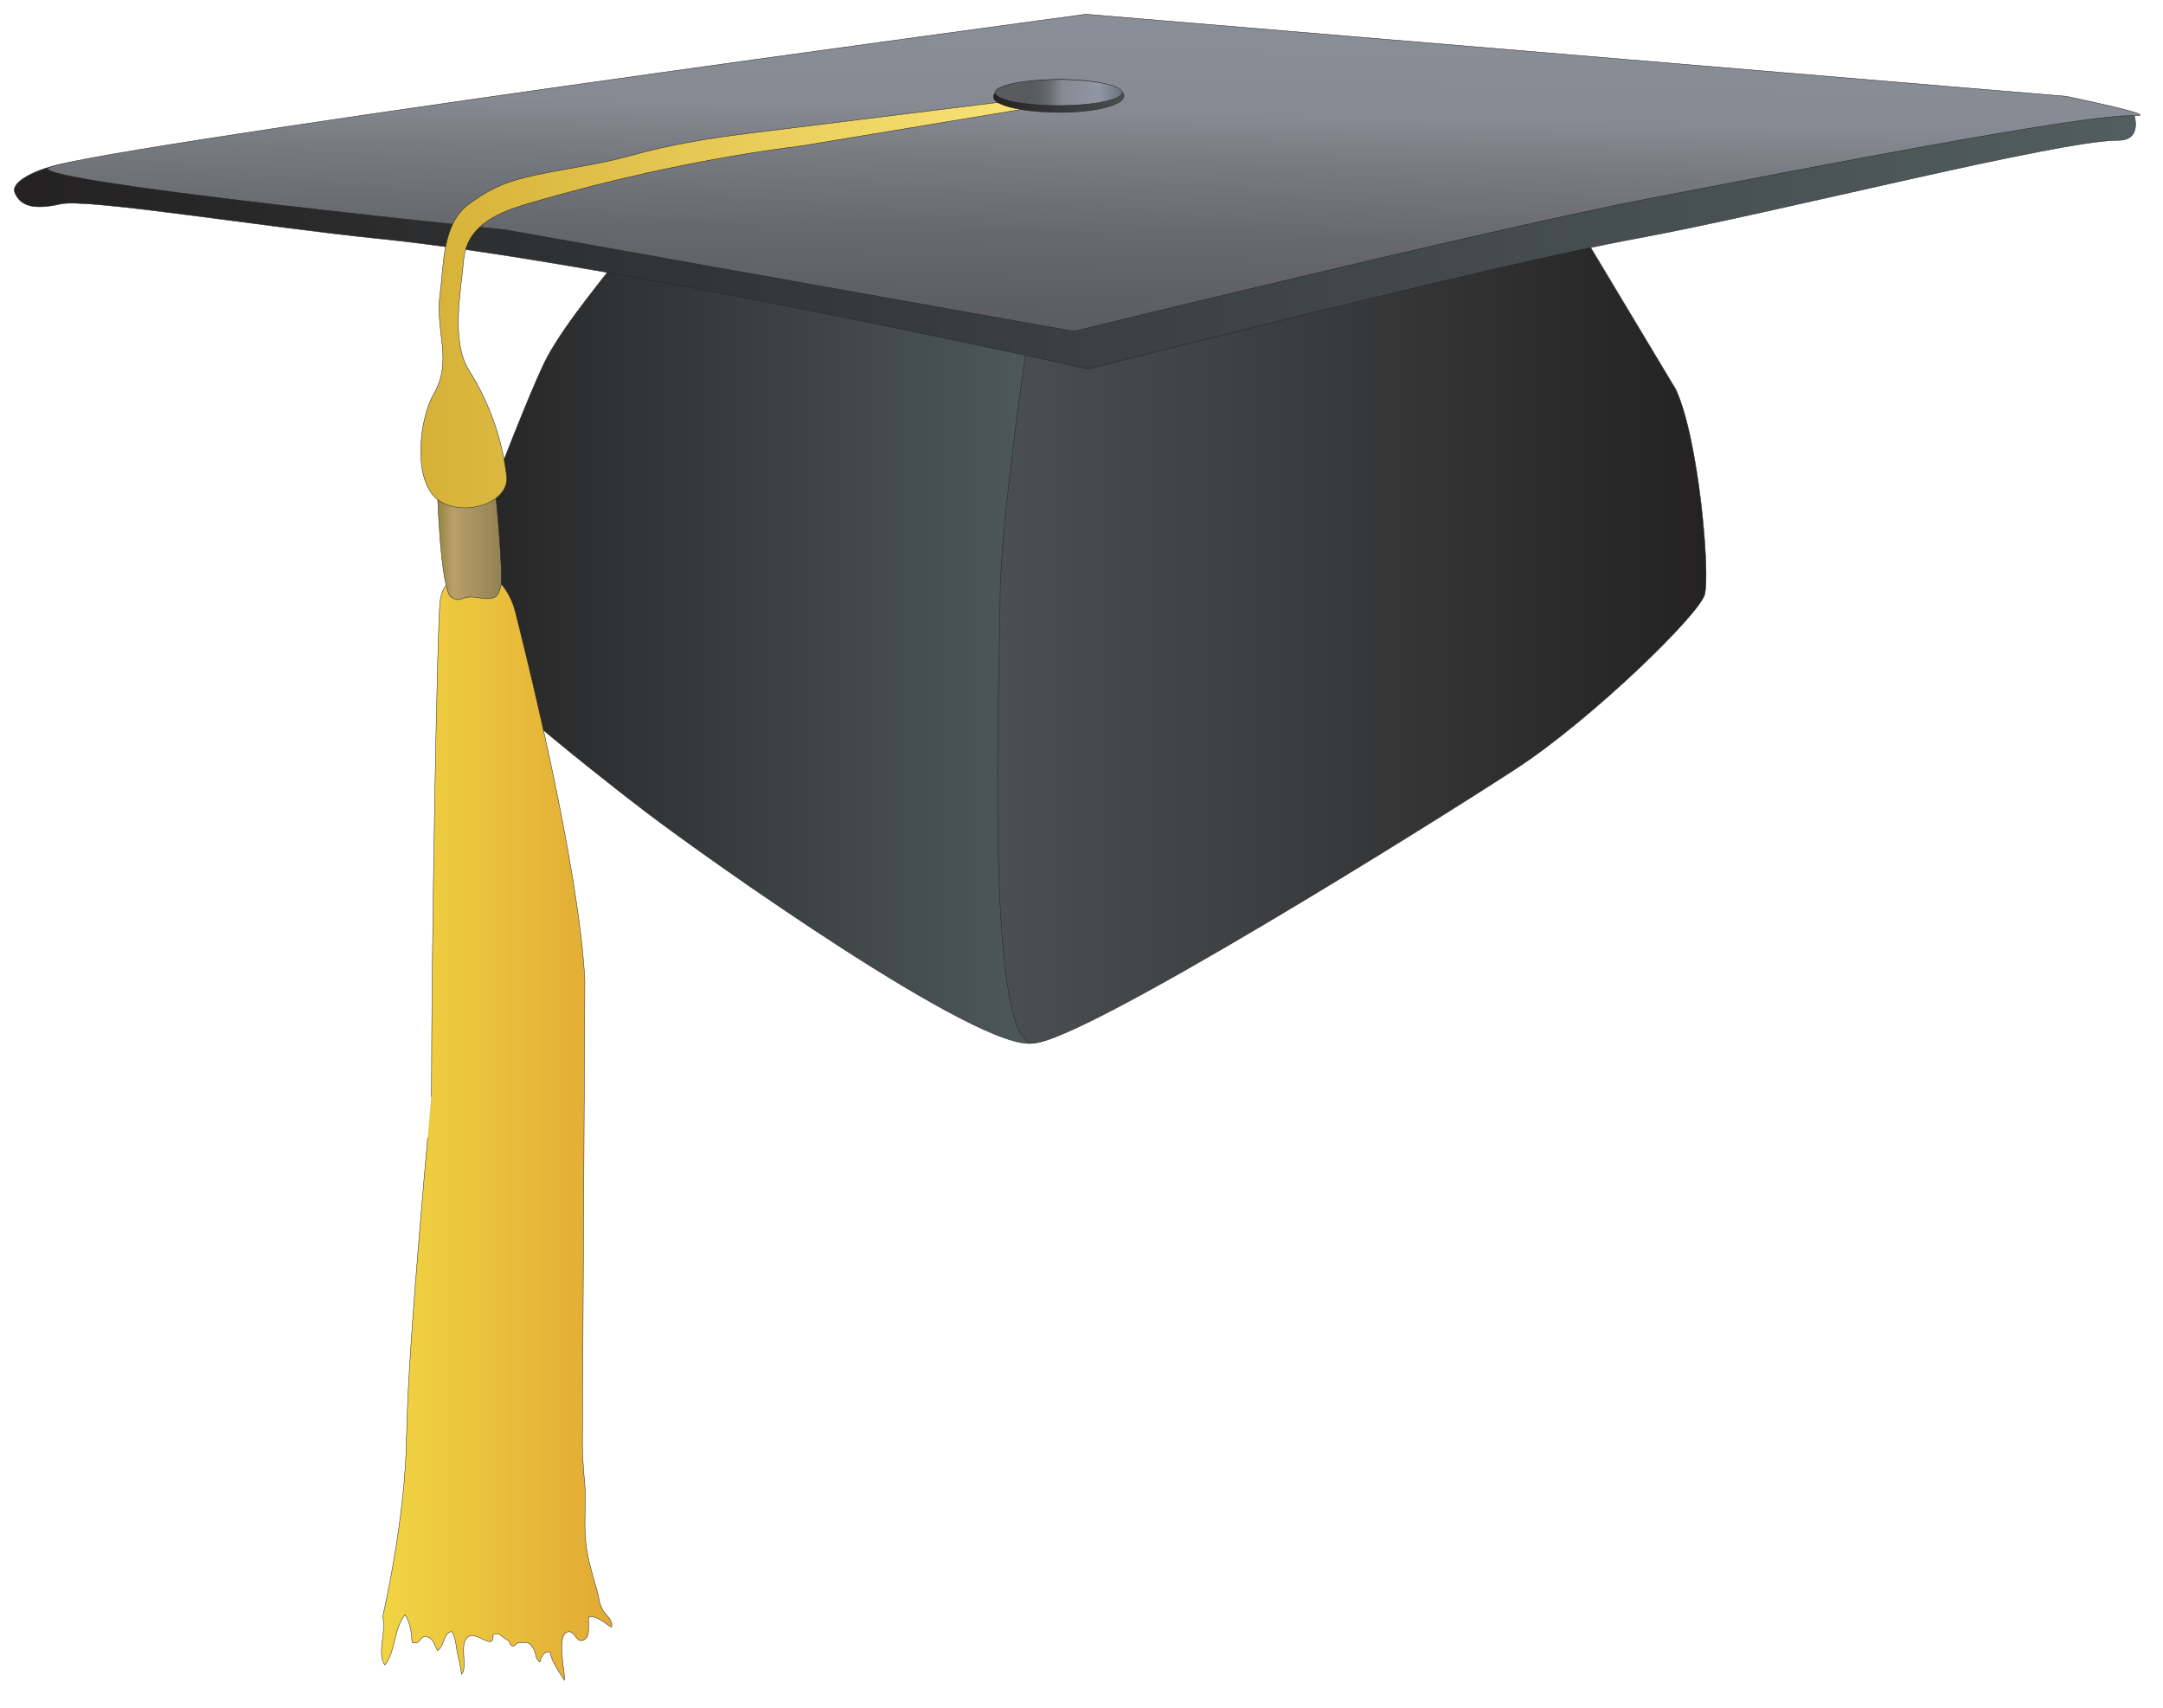<svg xmlns="http://www.w3.org/2000/svg" xmlns:xlink="http://www.w3.org/1999/xlink" viewBox="0 0 76 60" fill="#fff" fill-rule="evenodd" stroke="#000" stroke-linecap="round" stroke-linejoin="round"><use xlink:href="#I" x=".5" y=".5"/><defs><linearGradient id="A" y2="50.00%" x2="100.00%" y1="50.00%" x1="0.00%"><stop stop-color="#242223" offset=".6%"/><stop stop-color="#515d5e" offset="100%"/></linearGradient><linearGradient id="B" y2="50.00%" x2="0.00%" y1="50.00%" x1="100.00%"><stop stop-color="#242223" offset=".6%"/><stop stop-color="#4b4f50" offset="100%"/></linearGradient><linearGradient id="C" y2="-129.06%" x2="75.65%" y1="209.54%" x1="24.35%"><stop stop-color="#595a5e" offset="27.5%"/><stop stop-color="#5c5e62" offset="34.6%"/><stop stop-color="#67696e" offset="41.6%"/><stop stop-color="#787b81" offset="48.4%"/><stop stop-color="#878a92" offset="52.8%"/><stop stop-color="#9097a4" offset="82%"/><stop stop-color="#677379" offset="100%"/></linearGradient><linearGradient id="D" y2="50.00%" x2="99.99%" y1="50.00%" x1="-0.00%"><stop stop-color="#f2d643" offset=".6%"/><stop stop-color="#e1a934" offset="100%"/></linearGradient><linearGradient id="E" y2="50.04%" x2="99.97%" y1="50.04%" x1="-0.00%"><stop stop-color="#94843d" offset=".6%"/><stop stop-color="#ba9f6b" offset="25.3%"/><stop stop-color="#928253" offset="100%"/></linearGradient><linearGradient id="F" y2="50.00%" x2="100.00%" y1="50.00%" x1="-0.00%"><stop stop-color="#d6b137" offset=".6%"/><stop stop-color="#f9e577" offset="100%"/></linearGradient><linearGradient id="G" y2="50.00%" x2="99.99%" y1="50.00%" x1="-0.02%"><stop stop-color="#242223" offset=".6%"/><stop stop-color="#4b4f50" offset="100%"/></linearGradient><linearGradient id="H" y2="49.99%" x2="99.99%" y1="49.99%" x1="-0.01%"><stop stop-color="#595a5e" offset="27.5%"/><stop stop-color="#5c5e62" offset="34.6%"/><stop stop-color="#67696e" offset="41.6%"/><stop stop-color="#787b81" offset="48.4%"/><stop stop-color="#878a92" offset="52.8%"/><stop stop-color="#9097a4" offset="82%"/><stop stop-color="#677379" offset="100%"/></linearGradient></defs><symbol id="I" overflow="visible"><g stroke="#242223" fill-rule="nonzero" stroke-width=".015"><path d="M21.265 8.496c-.406.61-1.83 2.238-2.542 3.558s-3.558 8.847-3.659 9.558 4.981 4.779 7.115 6.405 11.767 8.469 13.626 8.134 1.626-11.489 1.626-11.489l-.609-14.539c.003.001-15.148-2.236-15.556-1.627z" fill="url(#A)"/><path d="M55.021 7.581l3.356 5.593c.813 1.729 1.22 6.508 1.017 7.219s-3.964 4.372-6.607 6.101-15.244 9.614-16.981 9.657-1.166-13.118-1.166-15.659.963-9.047.963-9.047L55.02 7.582z" fill="url(#B)"/><path d="M2.761 5.244C1.643 5.04-.188 5.751.016 6.261s.712.609 1.627.405 7.136.811 11.184 1.221c8.032.814 24.91 4.576 24.91 4.576S51.97 8.802 56.953 7.887 71.799 4.43 73.934 4.43c.838 0 .557-.867.557-.867L2.762 5.244z" fill="url(#A)"/><path d="M1.168 5.431C.93 4.938 37.661 0 37.661 0l34.454 2.885c1.512.324 3.182.698 2.376.678-1.879-.048-11.586 1.87-16.951 2.894s-20.311 4.683-20.311 4.683L17.301 7.581c-3.347-.359-15.895-1.657-16.132-2.15z" fill="url(#C)"/><path d="M13.785 49.899c-.026 2.95-.84 6.405-.84 6.405.159.455-.223 1.259.074 1.698.399-.514.312-1.287.715-1.772.187.316.227.618.244.974.305.109.268-.24.491-.203.276.045.288.317.406.492.249-.168.195-.609.489-.671.152.188.159.529.201.727.059.274.124.5.149.78.238-.248-.087-1.011.202-1.293.308-.301.943.532.912-.107.264-.101.299.103.497.189.116.051.054.189.198.216.092.016.106-.122.204-.115.216.021.312-.125.516.205.107.171.051.356.224.471.06-.195.131-.381.358-.357.059.362.347.737.506 1 .056-.184-.332-1.652.149-1.708.233-.029.266.453.565.272.208-.127.111-.591.137-.782.268-.093.584.229.806.352.054-.263-.167-.375-.285-.57-.156-.248-.153-.462-.224-.713-.159-.561-.325-1.075-.39-1.648-.064-.567-.024-1.158-.024-1.729 0-.38-.102-.995-.102-1.807l.086-16.243c-.203-4.169-2.236-12.144-2.44-12.959s-.813-1.524-1.423-1.423-1.118.306-1.22 1.017-.305 12.144-.305 17.431c.001-.003-.846 8.921-.872 11.868z" fill="url(#D)"/><path d="M14.86 16.529s.102 3.762.509 3.967.305-.103.915 0 .712 0 .813-.409-.203-3.456-.203-3.456l-2.033-.103z" fill="url(#E)"/><path d="M34.482 3.108l-8.719 1.081c-1.413.178-2.724.393-4.068.769-1.154.324-2.198.441-3.377.692-.951.202-1.536.429-2.338 1.016-.954.697-.881 2.16-1.018 3.153-.183 1.341.465 2.333-.226 3.533-.515.896-.73 3.001.124 3.686.839.673 2.556.163 2.441-.812-.156-1.322-.635-2.635-1.313-3.699-.654-1.027-.299-2.736-.197-3.887.111-1.263 1.273-1.698 2.349-2.012 3.063-.894 6.368-1.609 9.54-2.006l8.531-1.413-1.729-.1" fill="url(#F)"/><path d="M38.993 2.871c0 .319-1.009.578-2.253.578s-2.336-.229-2.336-.55 1.089-.607 2.336-.607 2.253.26 2.253.578z" fill="url(#G)"/><path d="M38.931 2.752c0 .253-1.001.457-2.233.457s-2.235-.203-2.235-.457 1-.458 2.235-.458 2.234.207 2.234.458z" fill="url(#H)"/></g></symbol></svg>